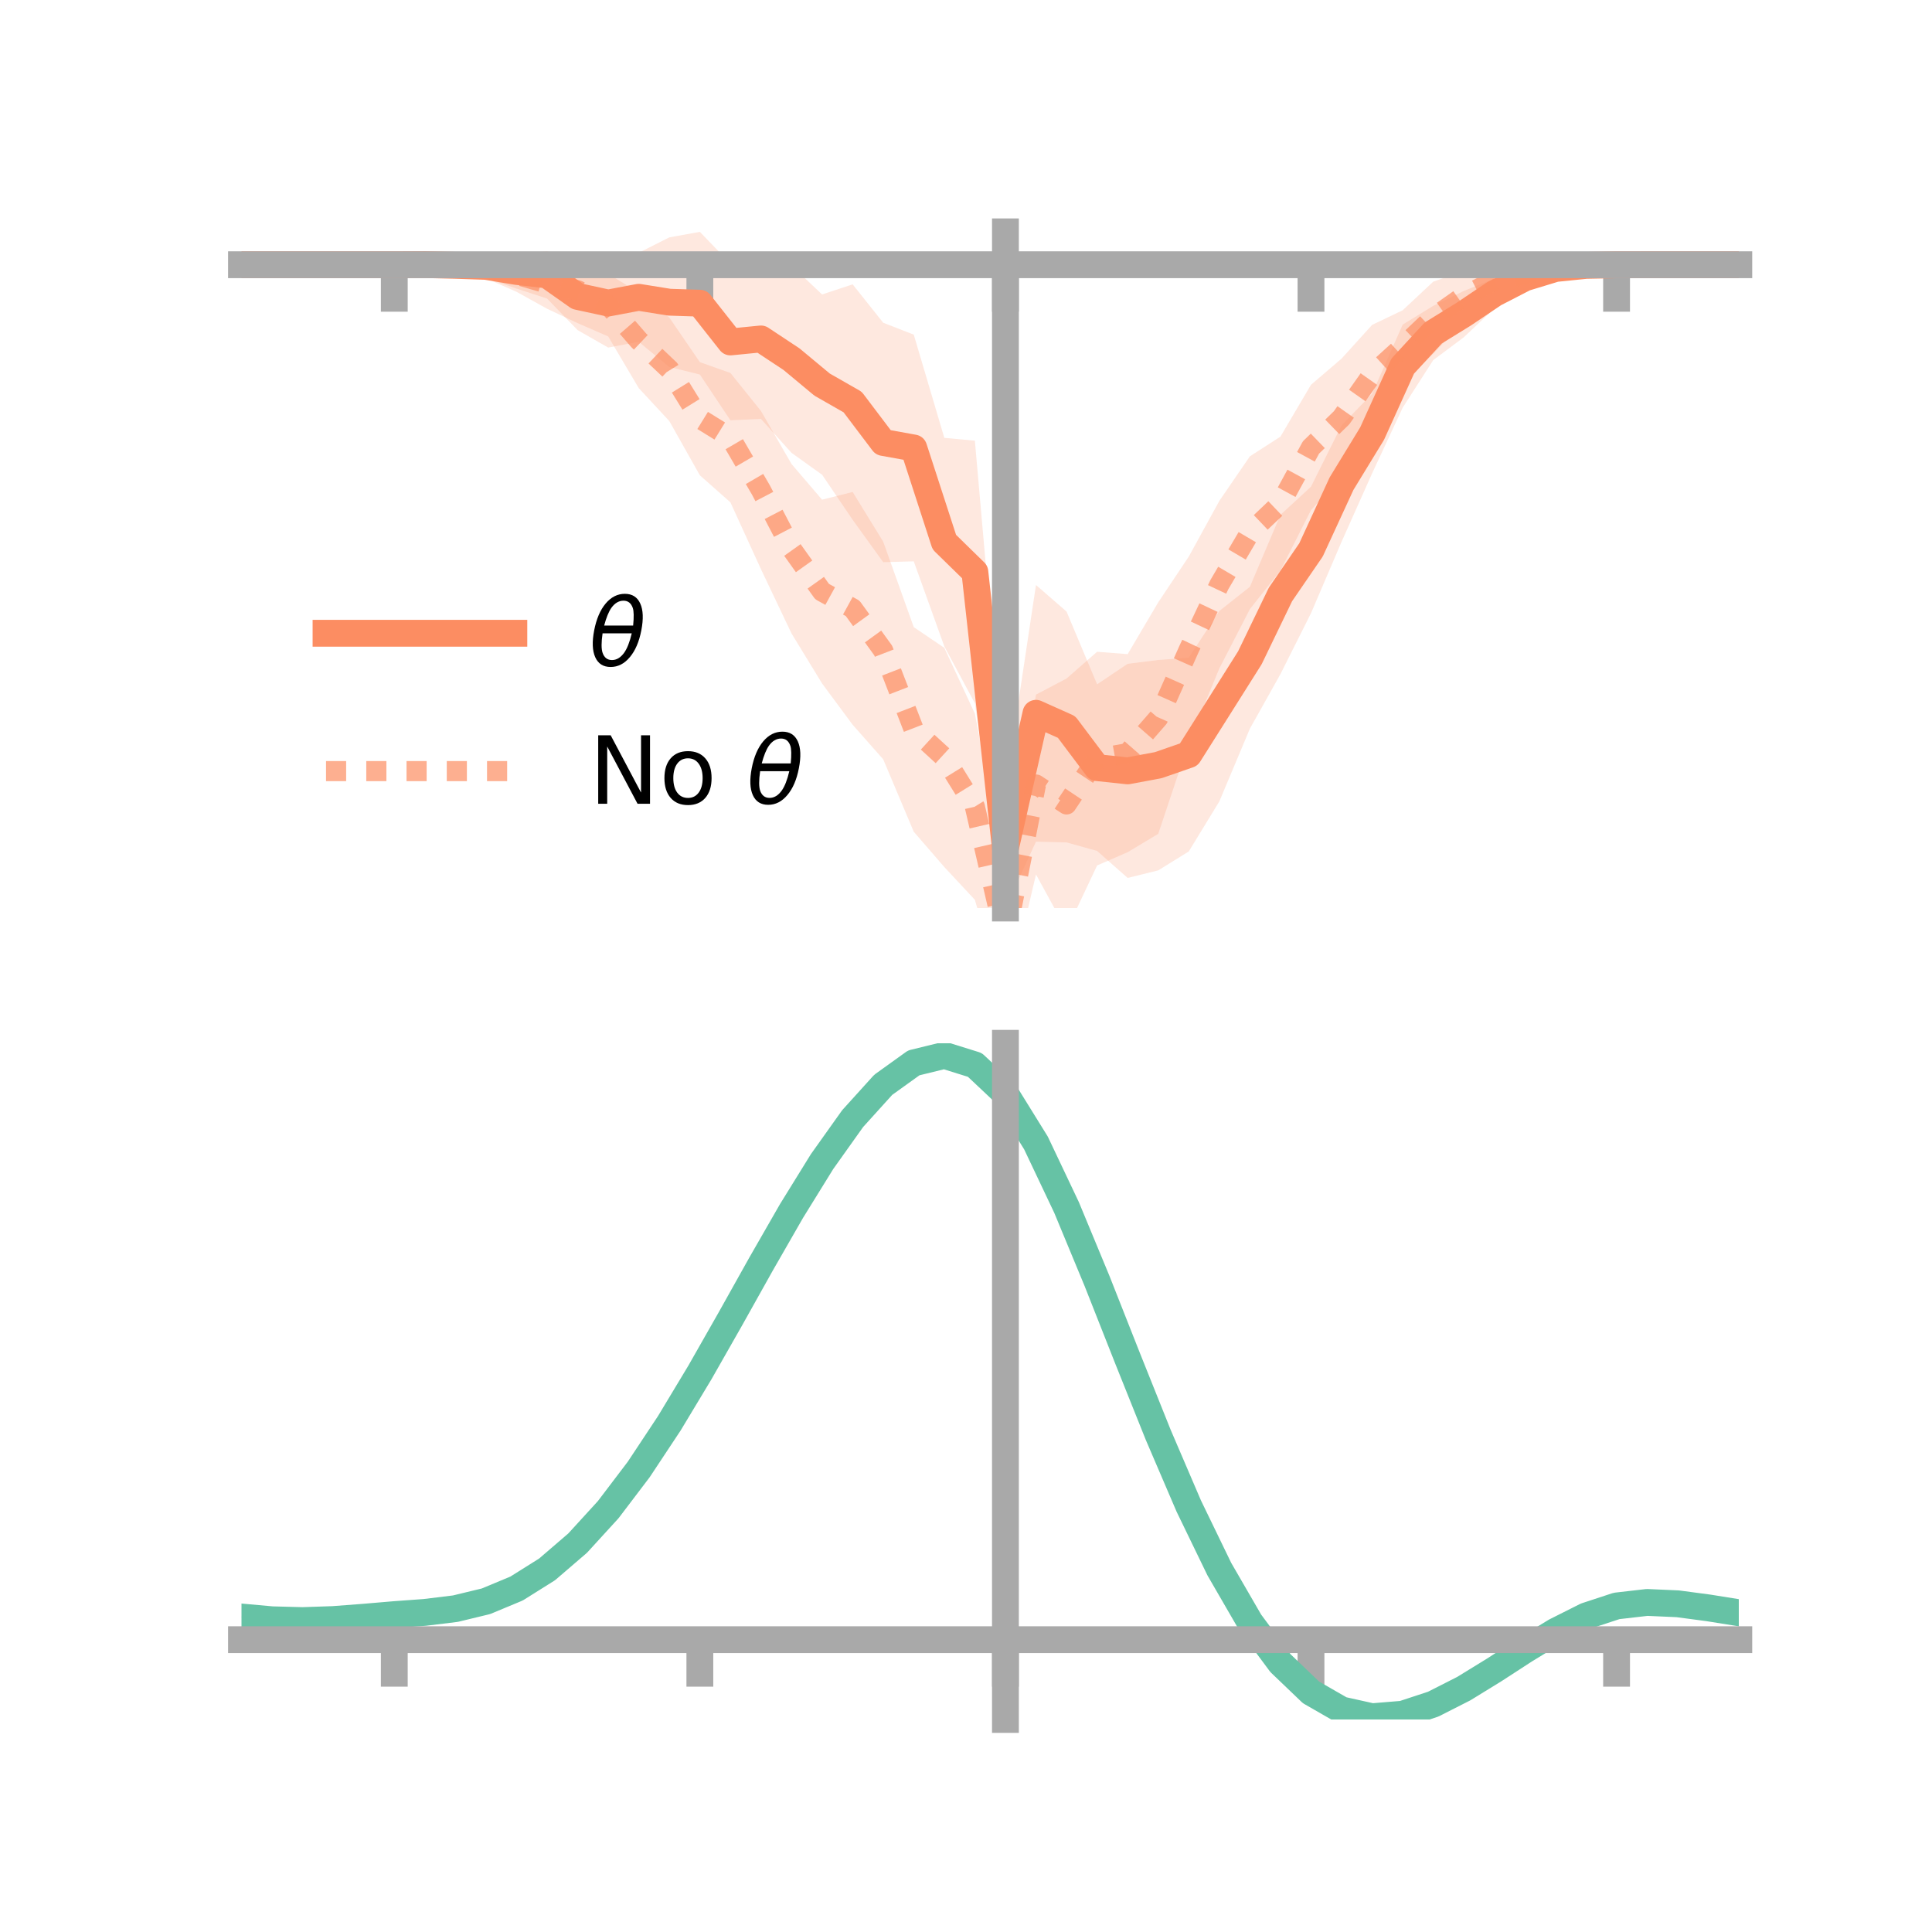 <?xml version="1.0" encoding="utf-8" standalone="no"?>
<!DOCTYPE svg PUBLIC "-//W3C//DTD SVG 1.1//EN"
  "http://www.w3.org/Graphics/SVG/1.1/DTD/svg11.dtd">
<!-- Created with matplotlib (https://matplotlib.org/) -->
<svg height="144pt" version="1.1" viewBox="0 0 144 144" width="144pt" xmlns="http://www.w3.org/2000/svg" xmlns:xlink="http://www.w3.org/1999/xlink">
 <defs>
  <style type="text/css">*{stroke-linecap:butt;stroke-linejoin:round;}</style>
 </defs>
 <g id="figure_1">
  <g id="patch_1">
   <path d="M 0 144 
L 144 144 
L 144 0 
L 0 0 
z
" style="fill:none;"/>
  </g>
  <g id="axes_1">
   <g id="patch_2">
    <path d="M 18 67.68 
L 129.6 67.68 
L 129.6 17.28 
L 18 17.28 
z
" style="fill:none;"/>
   </g>
   <g id="PolyCollection_1">
    <path clip-path="url(#p22c4045187)" d="M 18 19.733 
L 18 19.733 
L 20.278 19.733 
L 22.555 19.733 
L 24.833 19.733 
L 27.11 19.733 
L 29.388 19.733 
L 31.665 19.533 
L 33.943 19.379 
L 36.22 18.985 
L 38.498 18.955 
L 40.776 18.726 
L 43.053 19.583 
L 45.331 19.268 
L 47.608 18.841 
L 49.886 17.693 
L 52.163 17.28 
L 54.441 19.648 
L 56.718 19.302 
L 58.996 19.79 
L 61.273 21.948 
L 63.551 21.193 
L 65.829 24.055 
L 68.106 24.941 
L 70.384 32.634 
L 72.661 32.848 
L 74.939 58.745 
L 77.216 43.602 
L 79.494 45.583 
L 81.771 51.006 
L 84.049 49.477 
L 86.327 49.191 
L 88.604 49.022 
L 90.882 45.539 
L 93.159 43.739 
L 95.437 38.374 
L 97.714 36.275 
L 99.992 31.707 
L 102.269 29.351 
L 104.547 24.195 
L 106.824 22.798 
L 109.102 21.686 
L 111.38 20.768 
L 113.657 19.911 
L 115.935 19.598 
L 118.212 19.691 
L 120.49 19.729 
L 122.767 19.733 
L 125.045 19.733 
L 127.322 19.733 
L 129.6 19.733 
L 129.6 19.733 
L 129.6 19.733 
L 127.322 19.733 
L 125.045 19.733 
L 122.767 19.733 
L 120.49 19.74 
L 118.212 19.871 
L 115.935 20.428 
L 113.657 21.502 
L 111.38 22.989 
L 109.102 25.139 
L 106.824 26.842 
L 104.547 30.388 
L 102.269 35.283 
L 99.992 40.382 
L 97.714 45.704 
L 95.437 50.244 
L 93.159 54.31 
L 90.882 59.733 
L 88.604 63.462 
L 86.327 64.873 
L 84.049 65.436 
L 81.771 63.423 
L 79.494 62.789 
L 77.216 62.731 
L 74.939 67.68 
L 72.661 52.419 
L 70.384 48.177 
L 68.106 41.839 
L 65.829 41.902 
L 63.551 38.742 
L 61.273 35.382 
L 58.996 33.753 
L 56.718 31.224 
L 54.441 31.326 
L 52.163 27.915 
L 49.886 27.354 
L 47.608 25.474 
L 45.331 25.906 
L 43.053 24.605 
L 40.776 22.253 
L 38.498 21.508 
L 36.22 20.723 
L 33.943 20.175 
L 31.665 19.909 
L 29.388 19.733 
L 27.11 19.733 
L 24.833 19.733 
L 22.555 19.733 
L 20.278 19.733 
L 18 19.733 
z
" style="fill:#fc8d62;fill-opacity:0.2;"/>
   </g>
   <g id="PolyCollection_2">
    <path clip-path="url(#p22c4045187)" d="M 18 19.733 
L 18 19.733 
L 20.278 19.733 
L 22.555 19.733 
L 24.833 19.733 
L 27.11 19.733 
L 29.388 19.733 
L 31.665 19.388 
L 33.943 19.239 
L 36.22 19.081 
L 38.498 19.194 
L 40.776 19.256 
L 43.053 19.182 
L 45.331 20.409 
L 47.608 21.807 
L 49.886 23.666 
L 52.163 26.992 
L 54.441 27.799 
L 56.718 30.632 
L 58.996 34.585 
L 61.273 37.244 
L 63.551 36.667 
L 65.829 40.374 
L 68.106 46.742 
L 70.384 48.286 
L 72.661 53.188 
L 74.939 65.063 
L 77.216 51.772 
L 79.494 50.574 
L 81.771 48.579 
L 84.049 48.756 
L 86.327 44.896 
L 88.604 41.486 
L 90.882 37.334 
L 93.159 34.012 
L 95.437 32.544 
L 97.714 28.679 
L 99.992 26.73 
L 102.269 24.215 
L 104.547 23.126 
L 106.824 20.994 
L 109.102 20.186 
L 111.38 19.63 
L 113.657 19.593 
L 115.935 19.508 
L 118.212 19.698 
L 120.49 19.729 
L 122.767 19.733 
L 125.045 19.733 
L 127.322 19.733 
L 129.6 19.733 
L 129.6 19.733 
L 129.6 19.733 
L 127.322 19.733 
L 125.045 19.733 
L 122.767 19.733 
L 120.49 19.741 
L 118.212 19.935 
L 115.935 20.504 
L 113.657 21.295 
L 111.38 22.184 
L 109.102 23.96 
L 106.824 26.365 
L 104.547 28.558 
L 102.269 31.609 
L 99.992 35.549 
L 97.714 38.019 
L 95.437 42.526 
L 93.159 45.4 
L 90.882 49.821 
L 88.604 55.339 
L 86.327 62.152 
L 84.049 63.516 
L 81.771 64.507 
L 79.494 69.34 
L 77.216 65.176 
L 74.939 74.898 
L 72.661 67.067 
L 70.384 64.624 
L 68.106 61.993 
L 65.829 56.595 
L 63.551 54.019 
L 61.273 50.942 
L 58.996 47.215 
L 56.718 42.423 
L 54.441 37.442 
L 52.163 35.426 
L 49.886 31.383 
L 47.608 28.927 
L 45.331 25.077 
L 43.053 24.086 
L 40.776 23.012 
L 38.498 21.749 
L 36.22 20.746 
L 33.943 20.247 
L 31.665 19.924 
L 29.388 19.733 
L 27.11 19.733 
L 24.833 19.733 
L 22.555 19.733 
L 20.278 19.733 
L 18 19.733 
z
" style="fill:#fc8d62;fill-opacity:0.2;"/>
   </g>
   <g id="matplotlib.axis_1">
    <g id="xtick_1">
     <g id="line2d_1">
      <defs>
       <path d="M 0 0 
L 0 3.5 
" id="mcac14e5b42" style="stroke:#a9a9a9;stroke-width:2;"/>
      </defs>
      <g>
       <use style="fill:#a9a9a9;stroke:#a9a9a9;stroke-width:2;" x="29.388" xlink:href="#mcac14e5b42" y="19.733"/>
      </g>
     </g>
    </g>
    <g id="xtick_2">
     <g id="line2d_2">
      <g>
       <use style="fill:#a9a9a9;stroke:#a9a9a9;stroke-width:2;" x="52.163" xlink:href="#mcac14e5b42" y="19.733"/>
      </g>
     </g>
    </g>
    <g id="xtick_3">
     <g id="line2d_3">
      <g>
       <use style="fill:#a9a9a9;stroke:#a9a9a9;stroke-width:2;" x="74.939" xlink:href="#mcac14e5b42" y="19.733"/>
      </g>
     </g>
    </g>
    <g id="xtick_4">
     <g id="line2d_4">
      <g>
       <use style="fill:#a9a9a9;stroke:#a9a9a9;stroke-width:2;" x="97.714" xlink:href="#mcac14e5b42" y="19.733"/>
      </g>
     </g>
    </g>
    <g id="xtick_5">
     <g id="line2d_5">
      <g>
       <use style="fill:#a9a9a9;stroke:#a9a9a9;stroke-width:2;" x="120.49" xlink:href="#mcac14e5b42" y="19.733"/>
      </g>
     </g>
    </g>
   </g>
   <g id="matplotlib.axis_2"/>
   <g id="line2d_6">
    <path clip-path="url(#p22c4045187)" d="M 18 19.733 
L 20.278 19.733 
L 22.555 19.733 
L 24.833 19.733 
L 27.11 19.733 
L 29.388 19.733 
L 31.665 19.721 
L 33.943 19.777 
L 36.22 19.854 
L 38.498 20.232 
L 40.776 20.49 
L 43.053 22.094 
L 45.331 22.587 
L 47.608 22.158 
L 49.886 22.524 
L 52.163 22.598 
L 54.441 25.487 
L 56.718 25.263 
L 58.996 26.771 
L 61.273 28.665 
L 63.551 29.967 
L 65.829 32.979 
L 68.106 33.39 
L 70.384 40.406 
L 72.661 42.633 
L 74.939 63.212 
L 77.216 53.166 
L 79.494 54.186 
L 81.771 57.214 
L 84.049 57.457 
L 86.327 57.032 
L 88.604 56.242 
L 90.882 52.636 
L 93.159 49.025 
L 95.437 44.309 
L 97.714 40.989 
L 99.992 36.045 
L 102.269 32.317 
L 104.547 27.292 
L 106.824 24.82 
L 109.102 23.413 
L 111.38 21.879 
L 113.657 20.707 
L 115.935 20.013 
L 118.212 19.781 
L 120.49 19.735 
L 122.767 19.733 
L 125.045 19.733 
L 127.322 19.733 
L 129.6 19.733 
" style="fill:none;stroke:#fc8d62;stroke-linecap:square;stroke-width:2;"/>
   </g>
   <g id="line2d_7">
    <path clip-path="url(#p22c4045187)" d="M 18 19.733 
L 20.278 19.733 
L 22.555 19.733 
L 24.833 19.733 
L 27.11 19.733 
L 29.388 19.733 
L 31.665 19.656 
L 33.943 19.743 
L 36.22 19.913 
L 38.498 20.471 
L 40.776 21.134 
L 43.053 21.634 
L 45.331 22.743 
L 47.608 25.367 
L 49.886 27.525 
L 52.163 31.209 
L 54.441 32.62 
L 56.718 36.527 
L 58.996 40.9 
L 61.273 44.093 
L 63.551 45.343 
L 65.829 48.485 
L 68.106 54.368 
L 70.384 56.455 
L 72.661 60.127 
L 74.939 69.98 
L 77.216 58.474 
L 79.494 59.957 
L 81.771 56.543 
L 84.049 56.136 
L 86.327 53.524 
L 88.604 48.413 
L 90.882 43.578 
L 93.159 39.706 
L 95.437 37.535 
L 97.714 33.349 
L 99.992 31.14 
L 102.269 27.912 
L 104.547 25.842 
L 106.824 23.68 
L 109.102 22.073 
L 111.38 20.907 
L 113.657 20.444 
L 115.935 20.006 
L 118.212 19.817 
L 120.49 19.735 
L 122.767 19.733 
L 125.045 19.733 
L 127.322 19.733 
L 129.6 19.733 
" style="fill:none;stroke:#fc8d62;stroke-dasharray:1.5,1.5;stroke-dashoffset:0;stroke-opacity:0.7;stroke-width:1.5;"/>
   </g>
   <g id="patch_3">
    <path d="M 74.939 67.68 
L 74.939 17.28 
" style="fill:none;stroke:#a9a9a9;stroke-linecap:square;stroke-linejoin:miter;stroke-width:2;"/>
   </g>
   <g id="patch_4">
    <path d="M 129.6 67.68 
L 129.6 17.28 
" style="fill:none;"/>
   </g>
   <g id="patch_5">
    <path d="M 18 19.733 
L 129.6 19.733 
" style="fill:none;stroke:#a9a9a9;stroke-linecap:square;stroke-linejoin:miter;stroke-width:2;"/>
   </g>
   <g id="patch_6">
    <path d="M 18 17.28 
L 129.6 17.28 
" style="fill:none;"/>
   </g>
   <g id="legend_1">
    <g id="line2d_8">
     <path d="M 24.3 47.2 
L 38.3 47.2 
" style="fill:none;stroke:#fc8d62;stroke-linecap:square;stroke-width:2;"/>
    </g>
    <g id="line2d_9"/>
    <g id="text_1">
     <!-- $\theta$ -->
     <g transform="translate(43.9 49.65)scale(0.07 -0.07)">
      <defs>
       <path d="M 45.516 34.672 
L 14.453 34.672 
Q 12.359 20.062 14.5 13.875 
Q 17.188 6.25 24.469 6.25 
Q 31.781 6.25 37.359 13.922 
Q 42.234 20.656 45.516 34.672 
z
M 47.016 42.969 
Q 48.344 56.844 46.625 61.719 
Q 43.953 69.438 36.766 69.438 
Q 29.297 69.438 23.828 61.812 
Q 19.531 55.672 16.156 42.969 
z
M 38.188 76.766 
Q 49.906 76.766 54.594 66.406 
Q 59.281 56.109 55.719 37.844 
Q 52.203 19.625 43.453 9.281 
Q 34.766 -1.125 23.047 -1.125 
Q 11.281 -1.125 6.641 9.281 
Q 2 19.625 5.516 37.844 
Q 9.078 56.109 17.719 66.406 
Q 26.422 76.766 38.188 76.766 
z
" id="DejaVuSans-Oblique-952"/>
      </defs>
      <use transform="translate(0 0.234)" xlink:href="#DejaVuSans-Oblique-952"/>
     </g>
    </g>
    <g id="line2d_10">
     <path d="M 24.3 57.474 
L 38.3 57.474 
" style="fill:none;stroke:#fc8d62;stroke-dasharray:1.5,1.5;stroke-dashoffset:0;stroke-opacity:0.7;stroke-width:1.5;"/>
    </g>
    <g id="line2d_11"/>
    <g id="text_2">
     <!-- No $\theta$ -->
     <g transform="translate(43.9 59.924)scale(0.07 -0.07)">
      <defs>
       <path d="M 9.812 72.906 
L 23.094 72.906 
L 55.422 11.922 
L 55.422 72.906 
L 64.984 72.906 
L 64.984 0 
L 51.703 0 
L 19.391 60.984 
L 19.391 0 
L 9.812 0 
z
" id="DejaVuSans-78"/>
       <path d="M 30.609 48.391 
Q 23.391 48.391 19.188 42.75 
Q 14.984 37.109 14.984 27.297 
Q 14.984 17.484 19.156 11.844 
Q 23.344 6.203 30.609 6.203 
Q 37.797 6.203 41.984 11.859 
Q 46.188 17.531 46.188 27.297 
Q 46.188 37.016 41.984 42.703 
Q 37.797 48.391 30.609 48.391 
z
M 30.609 56 
Q 42.328 56 49.016 48.375 
Q 55.719 40.766 55.719 27.297 
Q 55.719 13.875 49.016 6.219 
Q 42.328 -1.422 30.609 -1.422 
Q 18.844 -1.422 12.172 6.219 
Q 5.516 13.875 5.516 27.297 
Q 5.516 40.766 12.172 48.375 
Q 18.844 56 30.609 56 
z
" id="DejaVuSans-111"/>
       <path id="DejaVuSans-32"/>
      </defs>
      <use transform="translate(0 0.234)" xlink:href="#DejaVuSans-78"/>
      <use transform="translate(74.805 0.234)" xlink:href="#DejaVuSans-111"/>
      <use transform="translate(135.986 0.234)" xlink:href="#DejaVuSans-32"/>
      <use transform="translate(167.773 0.234)" xlink:href="#DejaVuSans-Oblique-952"/>
     </g>
    </g>
   </g>
  </g>
  <g id="axes_2">
   <g id="patch_7">
    <path d="M 18 128.16 
L 129.6 128.16 
L 129.6 77.76 
L 18 77.76 
z
" style="fill:none;"/>
   </g>
   <g id="PolyCollection_3">
    <path clip-path="url(#paea3dfc6d3)" d="M 18 120.563 
L 18 120.484 
L 20.278 120.698 
L 22.555 120.758 
L 24.833 120.673 
L 27.11 120.491 
L 29.388 120.289 
L 31.665 120.116 
L 33.943 119.833 
L 36.22 119.277 
L 38.498 118.32 
L 40.776 116.871 
L 43.053 114.88 
L 45.331 112.335 
L 47.608 109.27 
L 49.886 105.752 
L 52.163 101.882 
L 54.441 97.789 
L 56.718 93.629 
L 58.996 89.575 
L 61.273 85.817 
L 63.551 82.555 
L 65.829 79.99 
L 68.106 78.326 
L 70.384 77.76 
L 72.661 78.481 
L 74.939 80.659 
L 77.216 84.383 
L 79.494 89.254 
L 81.771 94.824 
L 84.049 100.678 
L 86.327 106.45 
L 88.604 111.841 
L 90.882 116.615 
L 93.159 120.608 
L 95.437 123.722 
L 97.714 125.923 
L 99.992 127.24 
L 102.269 127.751 
L 104.547 127.568 
L 106.824 126.83 
L 109.102 125.691 
L 111.38 124.314 
L 113.657 122.861 
L 115.935 121.492 
L 118.212 120.36 
L 120.49 119.616 
L 122.767 119.357 
L 125.045 119.464 
L 127.322 119.776 
L 129.6 120.152 
L 129.6 120.255 
L 129.6 120.255 
L 127.322 119.904 
L 125.045 119.611 
L 122.767 119.515 
L 120.49 119.779 
L 118.212 120.532 
L 115.935 121.69 
L 113.657 123.102 
L 111.38 124.605 
L 109.102 126.029 
L 106.824 127.205 
L 104.547 127.966 
L 102.269 128.16 
L 99.992 127.657 
L 97.714 126.356 
L 95.437 124.198 
L 93.159 121.166 
L 90.882 117.292 
L 88.604 112.665 
L 86.327 107.44 
L 84.049 101.839 
L 81.771 96.153 
L 79.494 90.737 
L 77.216 85.999 
L 74.939 82.376 
L 72.661 80.264 
L 70.384 79.567 
L 68.106 80.116 
L 65.829 81.724 
L 63.551 84.196 
L 61.273 87.334 
L 58.996 90.941 
L 56.718 94.826 
L 54.441 98.807 
L 52.163 102.719 
L 49.886 106.416 
L 47.608 109.778 
L 45.331 112.71 
L 43.053 115.152 
L 40.776 117.075 
L 38.498 118.485 
L 36.22 119.422 
L 33.943 119.968 
L 31.665 120.241 
L 29.388 120.402 
L 27.11 120.588 
L 24.833 120.751 
L 22.555 120.82 
L 20.278 120.76 
L 18 120.563 
z
" style="fill:#66c2a5;fill-opacity:0.2;"/>
   </g>
   <g id="matplotlib.axis_3">
    <g id="xtick_6">
     <g id="line2d_12">
      <g>
       <use style="fill:#a9a9a9;stroke:#a9a9a9;stroke-width:2;" x="29.388" xlink:href="#mcac14e5b42" y="122.212"/>
      </g>
     </g>
    </g>
    <g id="xtick_7">
     <g id="line2d_13">
      <g>
       <use style="fill:#a9a9a9;stroke:#a9a9a9;stroke-width:2;" x="52.163" xlink:href="#mcac14e5b42" y="122.212"/>
      </g>
     </g>
    </g>
    <g id="xtick_8">
     <g id="line2d_14">
      <g>
       <use style="fill:#a9a9a9;stroke:#a9a9a9;stroke-width:2;" x="74.939" xlink:href="#mcac14e5b42" y="122.212"/>
      </g>
     </g>
    </g>
    <g id="xtick_9">
     <g id="line2d_15">
      <g>
       <use style="fill:#a9a9a9;stroke:#a9a9a9;stroke-width:2;" x="97.714" xlink:href="#mcac14e5b42" y="122.212"/>
      </g>
     </g>
    </g>
    <g id="xtick_10">
     <g id="line2d_16">
      <g>
       <use style="fill:#a9a9a9;stroke:#a9a9a9;stroke-width:2;" x="120.49" xlink:href="#mcac14e5b42" y="122.212"/>
      </g>
     </g>
    </g>
   </g>
   <g id="matplotlib.axis_4"/>
   <g id="line2d_17">
    <path clip-path="url(#paea3dfc6d3)" d="M 18 120.523 
L 20.278 120.729 
L 22.555 120.789 
L 24.833 120.712 
L 27.11 120.539 
L 29.388 120.345 
L 31.665 120.179 
L 33.943 119.9 
L 36.22 119.35 
L 38.498 118.402 
L 40.776 116.973 
L 43.053 115.016 
L 45.331 112.523 
L 47.608 109.524 
L 49.886 106.084 
L 52.163 102.301 
L 54.441 98.298 
L 56.718 94.227 
L 58.996 90.258 
L 61.273 86.576 
L 63.551 83.375 
L 65.829 80.857 
L 68.106 79.221 
L 70.384 78.663 
L 72.661 79.373 
L 74.939 81.517 
L 77.216 85.191 
L 79.494 89.996 
L 81.771 95.489 
L 84.049 101.258 
L 86.327 106.945 
L 88.604 112.253 
L 90.882 116.954 
L 93.159 120.887 
L 95.437 123.96 
L 97.714 126.14 
L 99.992 127.449 
L 102.269 127.955 
L 104.547 127.767 
L 106.824 127.017 
L 109.102 125.86 
L 111.38 124.46 
L 113.657 122.982 
L 115.935 121.591 
L 118.212 120.446 
L 120.49 119.698 
L 122.767 119.436 
L 125.045 119.537 
L 127.322 119.84 
L 129.6 120.204 
" style="fill:none;stroke:#66c2a5;stroke-linecap:square;stroke-width:2;"/>
   </g>
   <g id="patch_8">
    <path d="M 74.939 128.16 
L 74.939 77.76 
" style="fill:none;stroke:#a9a9a9;stroke-linecap:square;stroke-linejoin:miter;stroke-width:2;"/>
   </g>
   <g id="patch_9">
    <path d="M 129.6 128.16 
L 129.6 77.76 
" style="fill:none;"/>
   </g>
   <g id="patch_10">
    <path d="M 18 122.212 
L 129.6 122.212 
" style="fill:none;stroke:#a9a9a9;stroke-linecap:square;stroke-linejoin:miter;stroke-width:2;"/>
   </g>
   <g id="patch_11">
    <path d="M 18 77.76 
L 129.6 77.76 
" style="fill:none;"/>
   </g>
  </g>
 </g>
 <defs>
  <clipPath id="p22c4045187">
   <rect height="50.4" width="111.6" x="18" y="17.28"/>
  </clipPath>
  <clipPath id="paea3dfc6d3">
   <rect height="50.4" width="111.6" x="18" y="77.76"/>
  </clipPath>
 </defs>
</svg>
